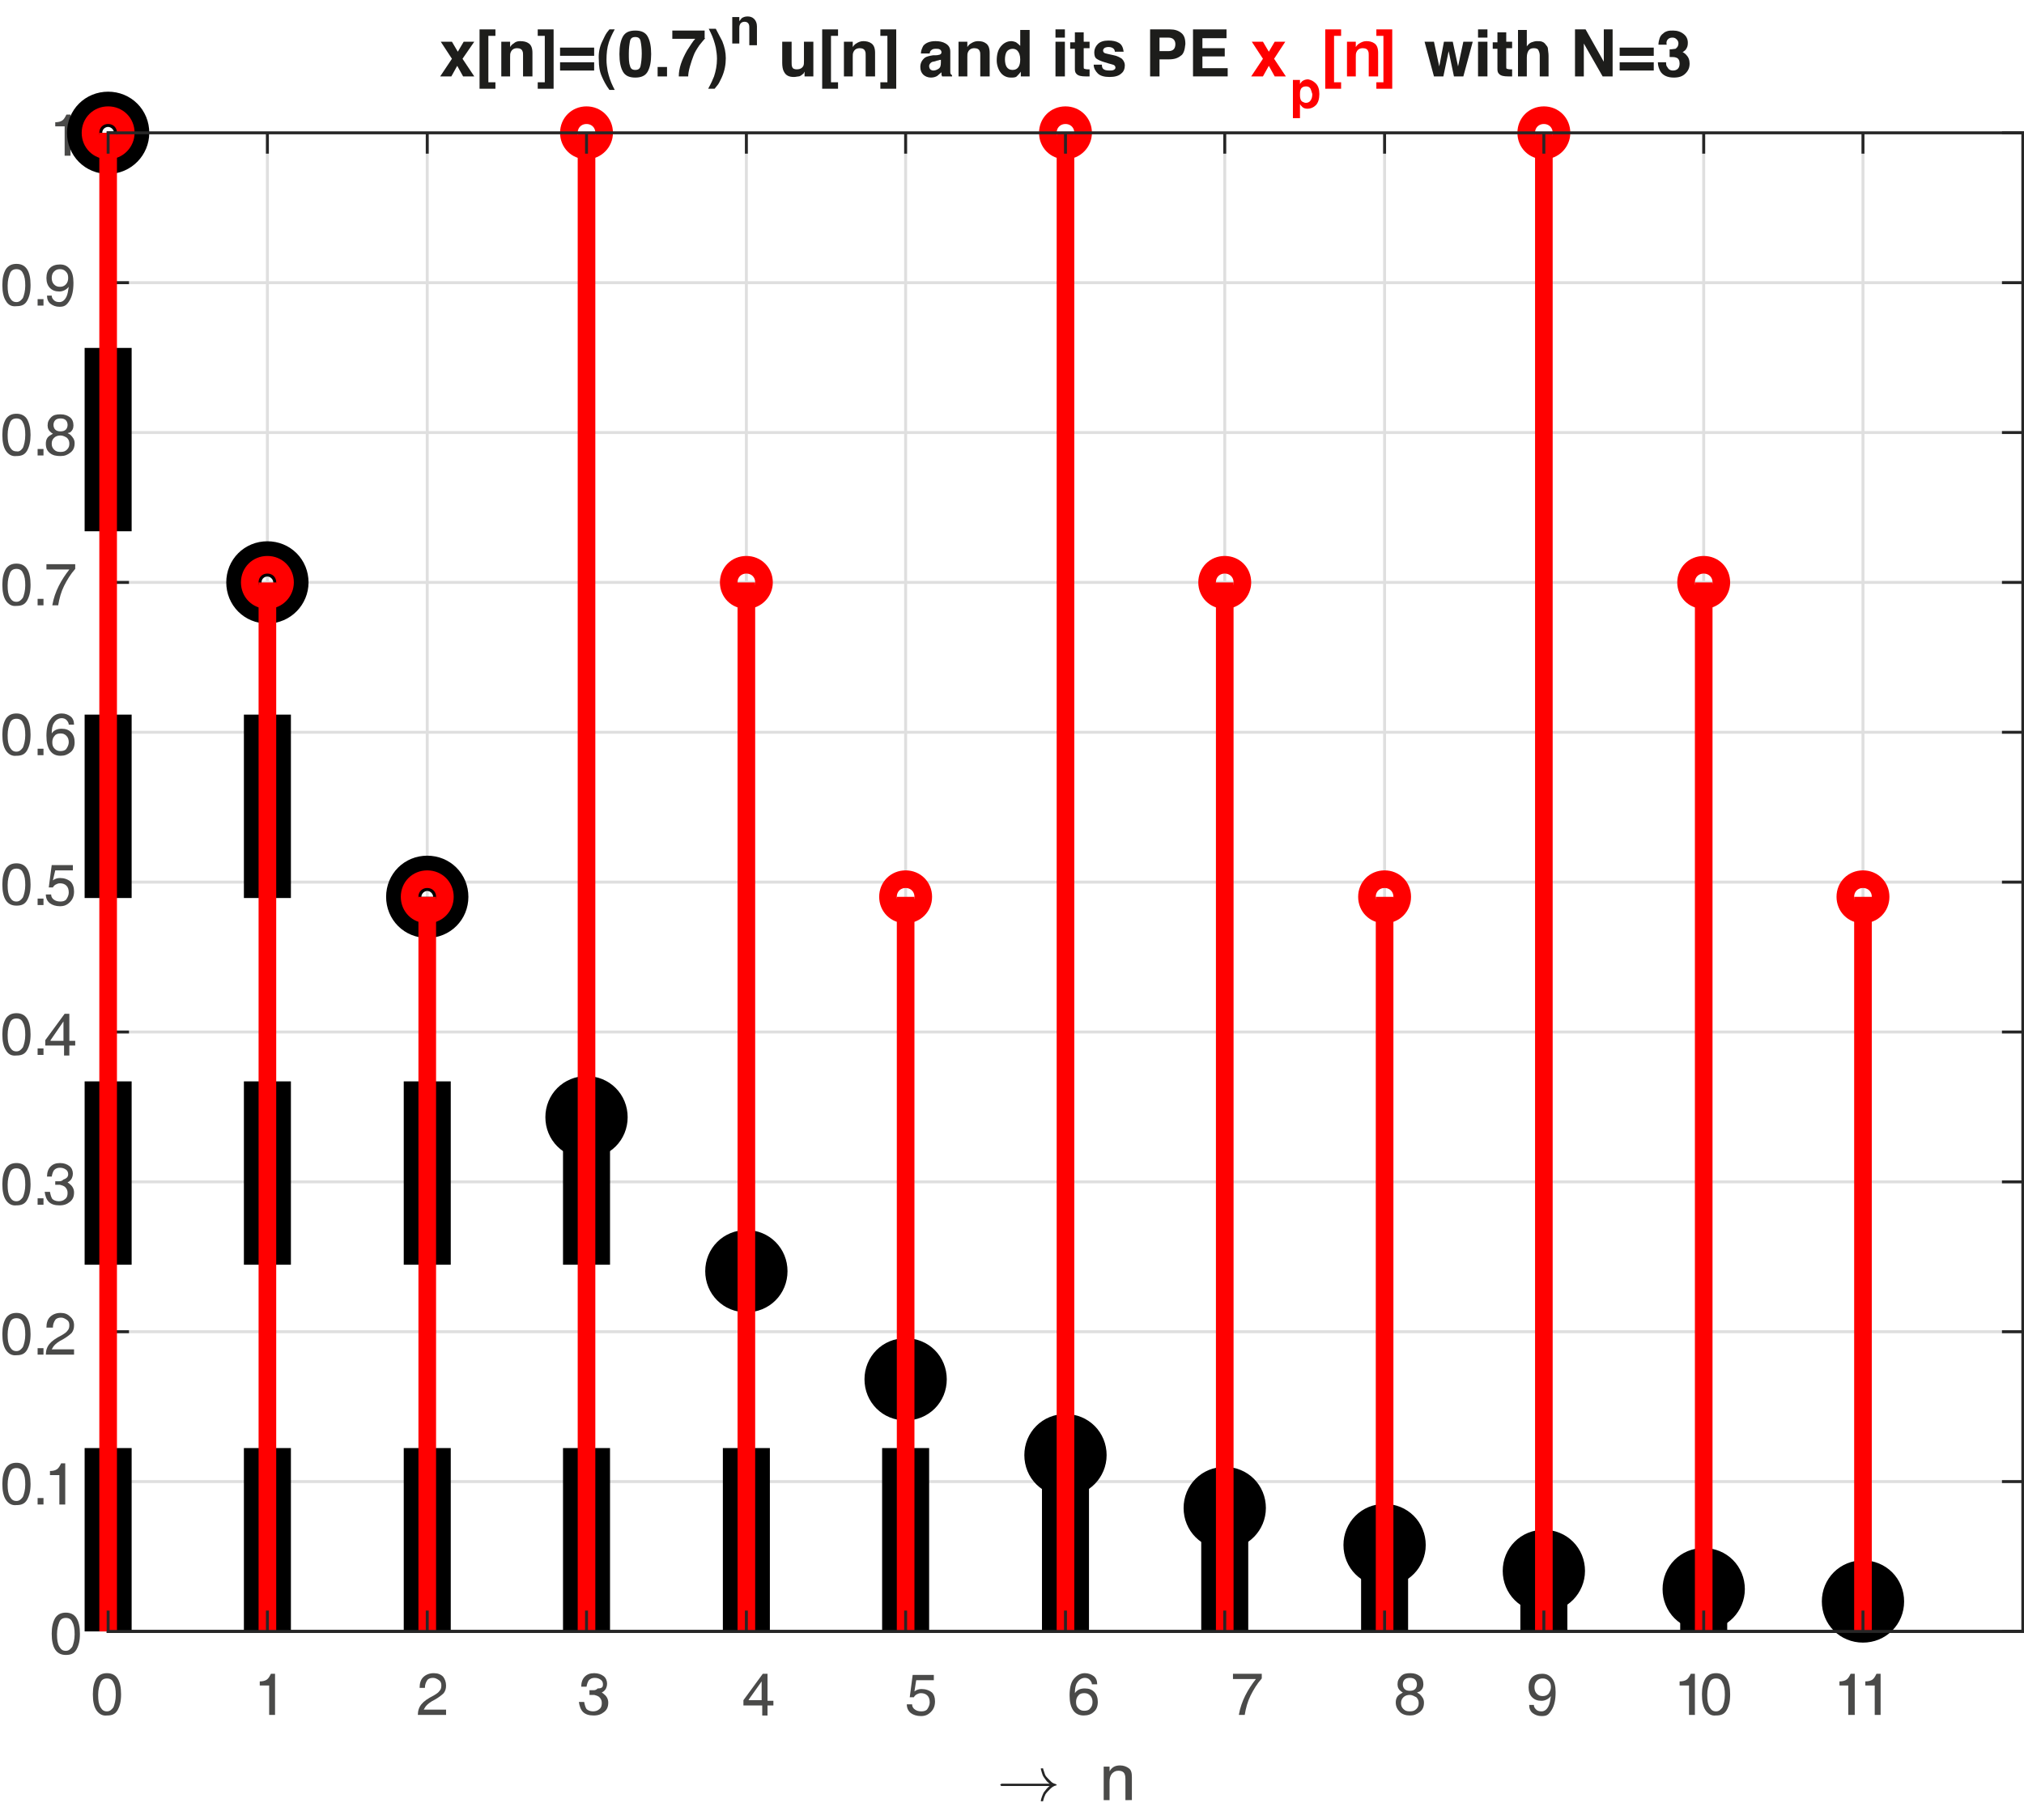 <?xml version="1.0" encoding="utf-8"?>
<!-- Generator: Adobe Illustrator 22.1.0, SVG Export Plug-In . SVG Version: 6.00 Build 0)  -->
<svg version="1.1" id="Layer_1" xmlns="http://www.w3.org/2000/svg" xmlns:xlink="http://www.w3.org/1999/xlink" x="0px" y="0px"
	 viewBox="0 0 344.4 309.7" style="enable-background:new 0 0 344.4 309.7;" xml:space="preserve">
<style type="text/css">
	.st0{fill:none;stroke:#DFDFDF;stroke-width:0.5;stroke-linejoin:round;stroke-miterlimit:10;}
	.st1{fill:none;stroke:#262626;stroke-width:0.5;stroke-linecap:square;stroke-linejoin:round;stroke-miterlimit:10;}
	.st2{fill:#4A4A49;}
	.st3{fill:#1D1D1B;}
	.st4{fill:#FF0000;}
	.st5{fill:none;stroke:#262626;stroke-width:0.5;stroke-linejoin:round;stroke-miterlimit:10;}
	.st6{fill:none;stroke:#000000;stroke-width:8;stroke-miterlimit:10;}
	.st7{fill:none;stroke:#000000;stroke-width:8;stroke-linejoin:bevel;stroke-miterlimit:10;stroke-dasharray:31.2,31.2;}
	.st8{fill:none;stroke:#FF0000;stroke-width:3;stroke-miterlimit:10;}
	.st9{fill:none;stroke:#FF0000;stroke-width:3;stroke-linejoin:round;stroke-miterlimit:10;}
	.st10{fill:#262626;}
</style>
<g>
	<path class="st0" d="M18.4,277.6v-255 M45.5,277.6v-255 M72.7,277.6v-255 M99.8,277.6v-255 M127,277.6v-255 M154.1,277.6v-255
		 M181.3,277.6v-255 M208.4,277.6v-255 M235.6,277.6v-255 M262.7,277.6v-255 M289.9,277.6v-255 M317,277.6v-255 M344.2,277.6H18.4
		 M344.2,252.1H18.4 M344.2,226.6H18.4 M344.2,201.1H18.4 M344.2,175.6H18.4 M344.2,150.1H18.4 M344.2,124.6H18.4 M344.2,99.1H18.4
		 M344.2,73.6H18.4 M344.2,48.1H18.4 M344.2,22.6H18.4"/>
	<path class="st1" d="M18.4,277.6v-255 M344.2,277.6v-255 M18.4,277.6h3.3 M18.4,252.1h3.3 M18.4,226.6h3.3 M18.4,201.1h3.3
		 M18.4,175.6h3.3 M18.4,150.1h3.3 M18.4,124.6h3.3 M18.4,99.1h3.3 M18.4,73.6h3.3 M18.4,48.1h3.3 M18.4,22.6h3.3 M344.2,277.6h-3.3
		 M344.2,252.1h-3.3 M344.2,226.6h-3.3 M344.2,201.1h-3.3 M344.2,175.6h-3.3 M344.2,150.1h-3.3 M344.2,124.6h-3.3 M344.2,99.1h-3.3
		 M344.2,73.6h-3.3 M344.2,48.1h-3.3 M344.2,22.6h-3.3"/>
	<g>
		<path class="st2" d="M9.4,280.7c-0.4-0.6-0.6-1.5-0.6-2.7s0.2-2,0.6-2.7c0.4-0.6,1-0.9,1.8-0.9c0.8,0,1.4,0.3,1.8,0.9
			c0.4,0.6,0.6,1.5,0.6,2.7s-0.2,2-0.6,2.7s-1,0.9-1.8,0.9C10.4,281.6,9.8,281.3,9.4,280.7z M12.3,280.2c0.2-0.5,0.4-1.2,0.4-2.1
			c0-0.9-0.1-1.6-0.4-2.1c-0.2-0.5-0.6-0.7-1.1-0.7c-0.5,0-0.9,0.2-1.1,0.7c-0.2,0.5-0.4,1.2-0.4,2.1c0,0.9,0.1,1.6,0.4,2.1
			s0.6,0.7,1.1,0.7C11.7,280.9,12,280.6,12.3,280.2z"/>
	</g>
	<g>
		<path class="st2" d="M1,255.2c-0.4-0.6-0.6-1.5-0.6-2.7s0.2-2,0.6-2.7c0.4-0.6,1-0.9,1.8-0.9c0.8,0,1.4,0.3,1.8,0.9
			c0.4,0.6,0.6,1.5,0.6,2.7s-0.2,2-0.6,2.7s-1,0.9-1.8,0.9C2,256.2,1.4,255.8,1,255.2z M3.9,254.7c0.2-0.5,0.4-1.2,0.4-2.1
			c0-0.9-0.1-1.6-0.4-2.1c-0.2-0.5-0.6-0.7-1.1-0.7c-0.5,0-0.9,0.2-1.1,0.7c-0.2,0.5-0.4,1.2-0.4,2.1c0,0.9,0.1,1.6,0.4,2.1
			s0.6,0.7,1.1,0.7C3.3,255.4,3.6,255.1,3.9,254.7z"/>
		<path class="st2" d="M6.4,254.9h1v1.1h-1V254.9z"/>
	</g>
	<g>
		<path class="st2" d="M10.2,251H8.5v-0.7c0.5,0,0.9-0.1,1.2-0.3c0.3-0.2,0.5-0.6,0.7-1h0.7v7h-0.5h-0.5V251z"/>
	</g>
	<g>
		<path class="st2" d="M1,229.7c-0.4-0.6-0.6-1.5-0.6-2.7s0.2-2,0.6-2.7c0.4-0.6,1-0.9,1.8-0.9c0.8,0,1.4,0.3,1.8,0.9
			c0.4,0.6,0.6,1.5,0.6,2.7s-0.2,2-0.6,2.7s-1,0.9-1.8,0.9C2,230.7,1.4,230.3,1,229.7z M3.9,229.2c0.2-0.5,0.4-1.2,0.4-2.1
			c0-0.9-0.1-1.6-0.4-2.1c-0.2-0.5-0.6-0.7-1.1-0.7c-0.5,0-0.9,0.2-1.1,0.7c-0.2,0.5-0.4,1.2-0.4,2.1c0,0.9,0.1,1.6,0.4,2.1
			s0.6,0.7,1.1,0.7C3.3,229.9,3.6,229.6,3.9,229.2z"/>
		<path class="st2" d="M6.4,229.4h1v1.1h-1V229.4z"/>
	</g>
	<g>
		<path class="st2" d="M12.6,225.5c0,0.5-0.1,0.9-0.4,1.3c-0.3,0.3-0.8,0.7-1.5,1.1c-0.8,0.4-1.3,0.8-1.6,1.2
			c-0.1,0.2-0.2,0.3-0.3,0.5h3.8v0.9H7.8v0c0-0.7,0.2-1.3,0.6-1.8c0.4-0.5,1.1-1,2.1-1.5c0.5-0.3,0.8-0.5,1-0.8
			c0.2-0.2,0.3-0.5,0.3-0.9c0-0.4-0.1-0.7-0.4-0.9c-0.3-0.2-0.6-0.4-1-0.4c-0.4,0-0.8,0.1-1,0.4s-0.4,0.7-0.4,1.3H7.9
			c0-0.8,0.2-1.4,0.6-1.8c0.4-0.4,1-0.7,1.8-0.7c0.7,0,1.2,0.2,1.6,0.6C12.4,224.4,12.6,224.9,12.6,225.5z"/>
	</g>
	<g>
		<path class="st2" d="M1,204.2c-0.4-0.6-0.6-1.5-0.6-2.7s0.2-2,0.6-2.7c0.4-0.6,1-0.9,1.8-0.9c0.8,0,1.4,0.3,1.8,0.9
			c0.4,0.6,0.6,1.5,0.6,2.7s-0.2,2-0.6,2.7s-1,0.9-1.8,0.9C2,205.2,1.4,204.8,1,204.2z M3.9,203.7c0.2-0.5,0.4-1.2,0.4-2.1
			c0-0.9-0.1-1.6-0.4-2.1c-0.2-0.5-0.6-0.7-1.1-0.7c-0.5,0-0.9,0.2-1.1,0.7c-0.2,0.5-0.4,1.2-0.4,2.1c0,0.9,0.1,1.6,0.4,2.1
			s0.6,0.7,1.1,0.7C3.3,204.4,3.6,204.1,3.9,203.7z"/>
		<path class="st2" d="M6.4,203.9h1v1.1h-1V203.9z"/>
	</g>
	<g>
		<path class="st2" d="M11.6,199.8c0-0.3-0.1-0.6-0.4-0.8c-0.3-0.2-0.6-0.3-1-0.3c-0.4,0-0.7,0.1-1,0.4c-0.2,0.3-0.3,0.6-0.4,1.1H8
			c0-0.7,0.2-1.3,0.6-1.7c0.4-0.4,0.9-0.6,1.6-0.6c0.7,0,1.2,0.2,1.6,0.5c0.4,0.3,0.6,0.8,0.6,1.3c0,0.5-0.2,1-0.6,1.3
			c-0.1,0.1-0.2,0.1-0.3,0.2c0.2,0.1,0.3,0.2,0.4,0.3c0.4,0.3,0.7,0.8,0.7,1.4c0,0.7-0.2,1.2-0.7,1.6c-0.5,0.4-1,0.6-1.8,0.6
			c-0.8,0-1.4-0.2-1.8-0.6c-0.4-0.4-0.6-1-0.7-1.7h0.9c0.1,0.5,0.2,0.9,0.4,1.2c0.2,0.2,0.6,0.4,1.1,0.4c0.4,0,0.8-0.1,1.1-0.4
			c0.3-0.2,0.4-0.6,0.4-1c0-0.4-0.1-0.7-0.4-1c-0.2-0.2-0.5-0.3-0.9-0.4c-0.2,0-0.3,0-0.5,0s-0.2,0-0.3,0V201c0.1,0,0.2,0,0.3,0
			s0.3,0,0.4,0c0.3,0,0.5-0.1,0.7-0.3C11.4,200.5,11.6,200.2,11.6,199.8z"/>
	</g>
	<g>
		<path class="st2" d="M1,178.7c-0.4-0.6-0.6-1.5-0.6-2.7s0.2-2,0.6-2.7c0.4-0.6,1-0.9,1.8-0.9c0.8,0,1.4,0.3,1.8,0.9
			c0.4,0.6,0.6,1.5,0.6,2.7s-0.2,2-0.6,2.7s-1,0.9-1.8,0.9C2,179.7,1.4,179.4,1,178.7z M3.9,178.2c0.2-0.5,0.4-1.2,0.4-2.1
			c0-0.9-0.1-1.6-0.4-2.1c-0.2-0.5-0.6-0.7-1.1-0.7c-0.5,0-0.9,0.2-1.1,0.7c-0.2,0.5-0.4,1.2-0.4,2.1c0,0.9,0.1,1.6,0.4,2.1
			s0.6,0.7,1.1,0.7C3.3,178.9,3.6,178.6,3.9,178.2z"/>
		<path class="st2" d="M6.4,178.4h1v1.1h-1V178.4z"/>
	</g>
	<g>
		<path class="st2" d="M7.7,177.8v-0.4V177l3.3-4.5h0.4h0.4v4.6h1v0.8h-1v1.7h-0.9v-1.7H7.7z M10.8,177v-3.2L8.6,177l0,0.1H10.8z"/>
	</g>
	<g>
		<path class="st2" d="M1,153.2c-0.4-0.6-0.6-1.5-0.6-2.7s0.2-2,0.6-2.7c0.4-0.6,1-0.9,1.8-0.9c0.8,0,1.4,0.3,1.8,0.9
			c0.4,0.6,0.6,1.5,0.6,2.7s-0.2,2-0.6,2.7s-1,0.9-1.8,0.9C2,154.1,1.4,153.8,1,153.2z M3.9,152.7c0.2-0.5,0.4-1.2,0.4-2.1
			c0-0.9-0.1-1.6-0.4-2.1c-0.2-0.5-0.6-0.7-1.1-0.7c-0.5,0-0.9,0.2-1.1,0.7c-0.2,0.5-0.4,1.2-0.4,2.1c0,0.9,0.1,1.6,0.4,2.1
			s0.6,0.7,1.1,0.7C3.3,153.4,3.6,153.1,3.9,152.7z"/>
		<path class="st2" d="M6.4,152.9h1v1.1h-1V152.9z"/>
	</g>
	<g>
		<path class="st2" d="M12.6,151.7c0,0.7-0.2,1.3-0.7,1.8s-1,0.7-1.7,0.7c-0.7,0-1.3-0.2-1.7-0.5s-0.7-0.8-0.7-1.5h0.9
			c0,0.4,0.2,0.7,0.5,0.9c0.3,0.2,0.6,0.3,1.1,0.3c0.4,0,0.8-0.1,1-0.4s0.4-0.7,0.4-1.1c0-0.5-0.1-0.9-0.4-1.2s-0.7-0.4-1.1-0.4
			c-0.3,0-0.5,0.1-0.7,0.2s-0.4,0.3-0.5,0.5l-0.7,0l0.5-3.8h3.6v0.9h-3L9,149.8l0,0c0.4-0.3,0.8-0.4,1.2-0.4c0.7,0,1.3,0.2,1.8,0.6
			C12.4,150.4,12.6,151,12.6,151.7z"/>
	</g>
	<g>
		<path class="st2" d="M1,127.7c-0.4-0.6-0.6-1.5-0.6-2.7s0.2-2,0.6-2.7c0.4-0.6,1-0.9,1.8-0.9c0.8,0,1.4,0.3,1.8,0.9
			c0.4,0.6,0.6,1.5,0.6,2.7s-0.2,2-0.6,2.7s-1,0.9-1.8,0.9C2,128.7,1.4,128.3,1,127.7z M3.9,127.2c0.2-0.5,0.4-1.2,0.4-2.1
			c0-0.9-0.1-1.6-0.4-2.1c-0.2-0.5-0.6-0.7-1.1-0.7c-0.5,0-0.9,0.2-1.1,0.7c-0.2,0.5-0.4,1.2-0.4,2.1c0,0.9,0.1,1.6,0.4,2.1
			s0.6,0.7,1.1,0.7C3.3,127.9,3.6,127.6,3.9,127.2z"/>
		<path class="st2" d="M6.4,127.4h1v1.1h-1V127.4z"/>
	</g>
	<g>
		<path class="st2" d="M10.5,121.4c0.6,0,1.1,0.2,1.5,0.5c0.4,0.3,0.6,0.8,0.6,1.4h-0.9c0-0.3-0.2-0.6-0.4-0.8
			c-0.2-0.2-0.5-0.3-0.8-0.3c-0.5,0-1,0.3-1.3,0.8c-0.3,0.4-0.4,1.1-0.4,1.8c0.4-0.6,1-0.8,1.7-0.8c0.7,0,1.2,0.2,1.6,0.6
			s0.6,1,0.6,1.7s-0.2,1.3-0.7,1.7s-1,0.6-1.7,0.6c-0.8,0-1.4-0.3-1.8-0.9s-0.6-1.4-0.6-2.5c0-1.2,0.2-2.2,0.7-2.8
			C9,121.8,9.6,121.4,10.5,121.4z M8.9,126.3c0,0.5,0.1,0.8,0.4,1.1s0.6,0.4,1,0.4s0.8-0.1,1-0.4s0.4-0.7,0.4-1.1s-0.1-0.8-0.4-1.1
			s-0.6-0.4-1-0.4s-0.8,0.1-1,0.4C9,125.5,8.9,125.9,8.9,126.3z"/>
	</g>
	<g>
		<path class="st2" d="M1,102.2c-0.4-0.6-0.6-1.5-0.6-2.7s0.2-2,0.6-2.7c0.4-0.6,1-0.9,1.8-0.9c0.8,0,1.4,0.3,1.8,0.9
			c0.4,0.6,0.6,1.5,0.6,2.7s-0.2,2-0.6,2.7s-1,0.9-1.8,0.9C2,103.2,1.4,102.8,1,102.2z M3.9,101.7c0.2-0.5,0.4-1.2,0.4-2.1
			c0-0.9-0.1-1.6-0.4-2.1c-0.2-0.5-0.6-0.7-1.1-0.7c-0.5,0-0.9,0.2-1.1,0.7c-0.2,0.5-0.4,1.2-0.4,2.1c0,0.9,0.1,1.6,0.4,2.1
			s0.6,0.7,1.1,0.7C3.3,102.4,3.6,102.1,3.9,101.7z"/>
		<path class="st2" d="M6.4,101.9h1v1.1h-1V101.9z"/>
	</g>
	<g>
		<path class="st2" d="M8.9,103c0.2-1.2,0.6-2.3,1.1-3.3c0.5-1,1.1-1.9,1.8-2.8H7.9v-0.9h4.9v0.4v0.4c-0.8,0.9-1.4,1.9-1.9,2.9
			c-0.5,1-0.8,2.1-1,3.3H8.9z"/>
	</g>
	<g>
		<path class="st2" d="M1,76.7c-0.4-0.6-0.6-1.5-0.6-2.7s0.2-2,0.6-2.7c0.4-0.6,1-0.9,1.8-0.9c0.8,0,1.4,0.3,1.8,0.9
			C5,72,5.2,72.9,5.2,74s-0.2,2-0.6,2.7s-1,0.9-1.8,0.9C2,77.7,1.4,77.3,1,76.7z M3.9,76.2C4.1,75.7,4.3,75,4.3,74
			c0-0.9-0.1-1.6-0.4-2.1c-0.2-0.5-0.6-0.7-1.1-0.7c-0.5,0-0.9,0.2-1.1,0.7c-0.2,0.5-0.4,1.2-0.4,2.1c0,0.9,0.1,1.6,0.4,2.1
			s0.6,0.7,1.1,0.7C3.3,76.9,3.6,76.6,3.9,76.2z"/>
		<path class="st2" d="M6.4,76.4h1v1.1h-1V76.4z"/>
	</g>
	<g>
		<path class="st2" d="M11.5,73.7c0.2,0.1,0.4,0.2,0.5,0.3c0.4,0.4,0.7,0.8,0.7,1.4c0,0.7-0.2,1.2-0.7,1.6s-1,0.6-1.7,0.6
			S9,77.5,8.5,77.1s-0.7-0.9-0.7-1.6c0-0.6,0.2-1.1,0.7-1.4c0.2-0.1,0.3-0.2,0.5-0.3c-0.1-0.1-0.2-0.1-0.3-0.2
			c-0.4-0.3-0.6-0.7-0.6-1.2c0-0.6,0.2-1,0.6-1.4s0.9-0.5,1.6-0.5s1.2,0.2,1.6,0.5s0.6,0.8,0.6,1.4c0,0.5-0.2,0.9-0.6,1.2
			C11.7,73.6,11.6,73.7,11.5,73.7z M10.3,74.1c-0.4,0-0.8,0.1-1.1,0.4s-0.4,0.6-0.4,1c0,0.4,0.1,0.7,0.4,1s0.6,0.4,1.1,0.4
			s0.8-0.1,1.1-0.4s0.4-0.6,0.4-1c0-0.4-0.1-0.7-0.4-1C11.1,74.3,10.7,74.1,10.3,74.1z M10.3,73.4c0.4,0,0.7-0.1,0.9-0.3
			s0.3-0.5,0.3-0.8s-0.1-0.6-0.3-0.8c-0.2-0.2-0.5-0.3-0.9-0.3s-0.7,0.1-0.9,0.3c-0.2,0.2-0.3,0.5-0.3,0.8s0.1,0.6,0.3,0.8
			C9.6,73.3,9.9,73.4,10.3,73.4z"/>
	</g>
	<g>
		<path class="st2" d="M1,51.2c-0.4-0.6-0.6-1.5-0.6-2.7s0.2-2,0.6-2.7c0.4-0.6,1-0.9,1.8-0.9c0.8,0,1.4,0.3,1.8,0.9
			c0.4,0.6,0.6,1.5,0.6,2.7s-0.2,2-0.6,2.7s-1,0.9-1.8,0.9C2,52.2,1.4,51.9,1,51.2z M3.9,50.7c0.2-0.5,0.4-1.2,0.4-2.1
			c0-0.9-0.1-1.6-0.4-2.1c-0.2-0.5-0.6-0.7-1.1-0.7c-0.5,0-0.9,0.2-1.1,0.7c-0.2,0.5-0.4,1.2-0.4,2.1c0,0.9,0.1,1.6,0.4,2.1
			s0.6,0.7,1.1,0.7C3.3,51.4,3.6,51.1,3.9,50.7z"/>
		<path class="st2" d="M6.4,50.9h1V52h-1V50.9z"/>
	</g>
	<g>
		<path class="st2" d="M10.1,52.2c-0.6,0-1.1-0.2-1.5-0.5S8,50.9,8,50.3h0.8c0,0.4,0.2,0.6,0.4,0.8s0.5,0.3,0.9,0.3
			c0.5,0,0.9-0.3,1.2-0.9c0.2-0.4,0.3-1,0.4-1.7c-0.4,0.5-1,0.8-1.6,0.8c-0.7,0-1.2-0.2-1.6-0.6s-0.6-1-0.6-1.7
			c0-0.7,0.2-1.3,0.6-1.7c0.4-0.4,1-0.6,1.7-0.6c0.8,0,1.3,0.3,1.7,0.8c0.4,0.5,0.6,1.3,0.6,2.3c0,1.3-0.2,2.3-0.7,3.1
			S10.9,52.2,10.1,52.2z M11.6,47.3c0-0.5-0.1-0.8-0.4-1.1c-0.3-0.3-0.6-0.4-1-0.4s-0.7,0.1-1,0.4c-0.3,0.3-0.4,0.7-0.4,1.1
			s0.1,0.8,0.4,1.1s0.6,0.4,1,0.4s0.7-0.1,1-0.4C11.5,48.1,11.6,47.7,11.6,47.3z"/>
	</g>
	<g>
		<path class="st2" d="M11,21.5H9.4v-0.7c0.5,0,0.9-0.1,1.2-0.3c0.3-0.2,0.5-0.6,0.7-1H12v7h-0.5H11V21.5z"/>
	</g>
	<g>
		<path class="st3" d="M74.9,13l2-3L75,7.1h1.9l1,1.7l1-1.7h1.8L78.7,10l2,3h-1.9l-1-1.8l-1,1.8H74.9z"/>
		<path class="st3" d="M81.6,5h2.7v1.1h-1.2V14h1.2v1.1h-2.7V5z"/>
		<path class="st3" d="M90,7.4c0.4,0.3,0.6,0.8,0.6,1.6V13H89V9.4c0-0.3,0-0.5-0.1-0.7c-0.1-0.3-0.4-0.5-0.9-0.5
			c-0.5,0-0.9,0.2-1.1,0.7c-0.1,0.2-0.1,0.5-0.1,0.9V13h-1.5V7.1h1.5V8c0.2-0.3,0.4-0.5,0.6-0.6C87.7,7.1,88.1,7,88.5,7
			C89.1,7,89.6,7.1,90,7.4z"/>
		<path class="st3" d="M91.5,14h1.2V6.1h-1.2V5h2.7v10.1h-2.7V14z"/>
		<path class="st3" d="M101.1,8.1v1.4h-5.8V8.1H101.1z M101.1,10.6V12h-5.8v-1.4H101.1z"/>
		<path class="st3" d="M102.5,7c0.3-0.6,0.5-1.1,0.8-1.5l0.4-0.5l0.9,0c-0.5,0.9-0.8,1.6-1,2.2c-0.3,0.9-0.4,1.9-0.4,3
			c0,0.7,0.1,1.3,0.2,1.9c0.2,0.9,0.5,1.8,0.9,2.6l0.3,0.6h-0.9c-0.6-0.8-1-1.6-1.3-2.3c-0.4-0.9-0.5-1.8-0.5-2.7
			C101.8,9.1,102,8,102.5,7z"/>
		<path class="st3" d="M110.2,6.2c0.4,0.7,0.6,1.7,0.6,3c0,1.3-0.2,2.3-0.6,3c-0.4,0.7-1.1,1-2.1,1s-1.7-0.3-2.1-1
			c-0.4-0.7-0.6-1.7-0.6-3c0-1.3,0.2-2.3,0.6-3c0.4-0.7,1.1-1,2.1-1S109.8,5.5,110.2,6.2z M107.2,11.2c0.1,0.5,0.4,0.7,0.9,0.7
			s0.8-0.2,0.9-0.7c0.1-0.5,0.2-1.2,0.2-2.1c0-0.9-0.1-1.6-0.2-2.1c-0.1-0.5-0.4-0.7-0.9-0.7s-0.8,0.2-0.9,0.7S107,8.2,107,9.1
			C107,10,107,10.7,107.2,11.2z"/>
		<path class="st3" d="M111.9,11.4h1.6V13h-1.6V11.4z"/>
		<path class="st3" d="M120,6.5c-0.2,0.2-0.5,0.6-1,1.2c-0.4,0.6-0.8,1.2-1,1.8c-0.2,0.5-0.4,1.1-0.6,1.8s-0.3,1.3-0.3,1.7h-1.6
			c0-1.4,0.5-2.8,1.4-4.4c0.6-0.9,1-1.6,1.4-2h-3.9l0-1.4h5.5V6.5z"/>
		<path class="st3" d="M122.9,7c0.4,1,0.6,1.9,0.6,2.9c0,1.1-0.2,2.2-0.7,3.3c-0.3,0.6-0.5,1.1-0.8,1.4l-0.4,0.5h-1.1
			c0.5-0.9,0.8-1.6,1-2.1c0.3-0.9,0.5-1.9,0.5-3c0-0.7-0.1-1.3-0.2-1.9c-0.2-0.9-0.5-1.8-0.9-2.6l-0.3-0.6h1.2
			C122.2,5.7,122.6,6.4,122.9,7z"/>
	</g>
	<g>
		<path class="st3" d="M128.3,3.2c0.3,0.3,0.5,0.7,0.5,1.3v3.2h-1.3V4.7c0-0.2,0-0.4-0.1-0.6c-0.1-0.2-0.3-0.4-0.7-0.4
			c-0.4,0-0.7,0.2-0.8,0.5c-0.1,0.2-0.1,0.4-0.1,0.7v2.5h-1.2V2.9h1.2v0.7c0.2-0.2,0.3-0.4,0.4-0.5c0.3-0.2,0.6-0.3,1-0.3
			C127.6,2.8,128,2.9,128.3,3.2z"/>
	</g>
	<g>
		<path class="st3" d="M134.7,7.1v3.5c0,0.3,0,0.6,0.1,0.8c0.1,0.3,0.4,0.4,0.8,0.4c0.5,0,0.9-0.2,1.1-0.6c0.1-0.2,0.1-0.5,0.1-0.9
			V7.1h1.6V13h-1.5v-0.8c0,0-0.1,0.1-0.1,0.2c-0.1,0.1-0.1,0.2-0.2,0.2c-0.2,0.2-0.5,0.4-0.7,0.4s-0.5,0.1-0.8,0.1
			c-0.9,0-1.4-0.3-1.7-0.9c-0.2-0.3-0.3-0.9-0.3-1.5V7.1H134.7z"/>
		<path class="st3" d="M139.9,5h2.7v1.1h-1.2V14h1.2v1.1h-2.7V5z"/>
		<path class="st3" d="M148.3,7.4c0.4,0.3,0.6,0.8,0.6,1.6V13h-1.6V9.4c0-0.3,0-0.5-0.1-0.7c-0.1-0.3-0.4-0.5-0.9-0.5
			c-0.5,0-0.9,0.2-1.1,0.7c-0.1,0.2-0.1,0.5-0.1,0.9V13h-1.5V7.1h1.5V8c0.2-0.3,0.4-0.5,0.6-0.6c0.3-0.2,0.7-0.4,1.2-0.4
			C147.4,7,147.9,7.1,148.3,7.4z"/>
		<path class="st3" d="M149.8,14h1.2V6.1h-1.2V5h2.7v10.1h-2.7V14z"/>
		<path class="st3" d="M159.3,9.4c0.3,0,0.5-0.1,0.6-0.1c0.2-0.1,0.3-0.2,0.3-0.4c0-0.2-0.1-0.4-0.3-0.5c-0.2-0.1-0.4-0.1-0.7-0.1
			c-0.4,0-0.6,0.1-0.8,0.3c-0.1,0.1-0.2,0.3-0.2,0.5h-1.5c0-0.5,0.2-0.9,0.4-1.3c0.4-0.5,1.1-0.8,2.1-0.8c0.6,0,1.2,0.1,1.7,0.4
			c0.5,0.3,0.8,0.7,0.8,1.4v2.7c0,0.2,0,0.4,0,0.7c0,0.2,0,0.3,0.1,0.4c0,0.1,0.1,0.1,0.2,0.2V13h-1.7c0-0.1-0.1-0.2-0.1-0.3
			c0-0.1,0-0.2,0-0.4c-0.2,0.2-0.5,0.4-0.7,0.6c-0.3,0.2-0.7,0.3-1.1,0.3c-0.5,0-1-0.2-1.3-0.5c-0.3-0.3-0.5-0.7-0.5-1.3
			c0-0.7,0.3-1.2,0.8-1.6c0.3-0.2,0.8-0.3,1.4-0.4L159.3,9.4z M160.2,10.1c-0.1,0.1-0.2,0.1-0.3,0.1c-0.1,0-0.2,0.1-0.4,0.1
			l-0.3,0.1c-0.3,0.1-0.6,0.1-0.7,0.2c-0.2,0.1-0.4,0.4-0.4,0.6c0,0.3,0.1,0.5,0.2,0.6c0.1,0.1,0.3,0.2,0.5,0.2
			c0.3,0,0.6-0.1,0.9-0.3c0.3-0.2,0.4-0.5,0.4-1.1V10.1z"/>
		<path class="st3" d="M167.8,7.4c0.4,0.3,0.6,0.8,0.6,1.6V13h-1.6V9.4c0-0.3,0-0.5-0.1-0.7c-0.1-0.3-0.4-0.5-0.9-0.5
			c-0.5,0-0.9,0.2-1.1,0.7c-0.1,0.2-0.1,0.5-0.1,0.9V13h-1.5V7.1h1.5V8c0.2-0.3,0.4-0.5,0.6-0.6c0.3-0.2,0.7-0.4,1.2-0.4
			C167,7,167.4,7.1,167.8,7.4z"/>
		<path class="st3" d="M172.9,7.2c0.3,0.2,0.5,0.4,0.7,0.6V5.1h1.6V13h-1.5v-0.8c-0.2,0.3-0.5,0.6-0.7,0.8s-0.6,0.2-1,0.2
			c-0.7,0-1.3-0.3-1.7-0.8s-0.7-1.3-0.7-2.1c0-1,0.2-1.8,0.7-2.4c0.5-0.6,1.1-0.9,1.8-0.9C172.3,7,172.7,7.1,172.9,7.2z M173.3,11.4
			c0.2-0.3,0.3-0.7,0.3-1.3c0-0.7-0.2-1.2-0.5-1.5c-0.2-0.2-0.5-0.3-0.8-0.3c-0.4,0-0.8,0.2-1,0.5s-0.3,0.8-0.3,1.3
			c0,0.5,0.1,1,0.3,1.3c0.2,0.3,0.5,0.5,1,0.5S173.1,11.7,173.3,11.4z"/>
		<path class="st3" d="M181.2,6.4h-1.6V5h1.6V6.4z M179.6,7.1h1.6V13h-1.6V7.1z"/>
		<path class="st3" d="M182.1,8.3V7.2h0.8V5.5h1.5v1.6h1v1.1h-1v3.1c0,0.2,0,0.4,0.1,0.4s0.2,0.1,0.6,0.1c0,0,0.1,0,0.1,0
			c0.1,0,0.1,0,0.2,0V13l-0.7,0c-0.7,0-1.2-0.1-1.5-0.4c-0.2-0.2-0.3-0.4-0.3-0.8V8.3H182.1z"/>
		<path class="st3" d="M187.5,11.1c0,0.3,0.1,0.5,0.2,0.6c0.2,0.2,0.5,0.3,1.1,0.3c0.3,0,0.5,0,0.7-0.1c0.2-0.1,0.3-0.2,0.3-0.4
			c0-0.2-0.1-0.3-0.2-0.4c-0.1-0.1-0.7-0.2-1.6-0.5c-0.7-0.2-1.1-0.4-1.4-0.6c-0.3-0.2-0.4-0.6-0.4-1.1c0-0.5,0.2-1,0.6-1.4
			c0.4-0.4,1-0.6,1.8-0.6c0.7,0,1.3,0.1,1.8,0.4c0.5,0.3,0.7,0.8,0.8,1.5h-1.5c0-0.2-0.1-0.4-0.2-0.5c-0.2-0.2-0.5-0.3-0.9-0.3
			c-0.3,0-0.6,0.1-0.7,0.2c-0.1,0.1-0.2,0.2-0.2,0.4c0,0.2,0.1,0.3,0.2,0.4c0.2,0.1,0.7,0.2,1.6,0.4c0.6,0.1,1.1,0.4,1.4,0.6
			c0.3,0.3,0.5,0.7,0.5,1.1c0,0.6-0.2,1.1-0.6,1.4c-0.4,0.4-1.1,0.6-2,0.6c-0.9,0-1.6-0.2-2-0.6c-0.4-0.4-0.7-0.9-0.7-1.5H187.5z"/>
		<path class="st3" d="M200.9,9.5c-0.5,0.4-1.1,0.6-2,0.6h-1.6V13h-1.6V5h3.4c0.8,0,1.4,0.2,1.9,0.6s0.7,1,0.7,1.9
			C201.6,8.5,201.4,9.2,200.9,9.5z M199.7,6.7c-0.2-0.2-0.5-0.3-0.9-0.3h-1.5v2.3h1.5c0.4,0,0.7-0.1,0.9-0.3
			c0.2-0.2,0.3-0.5,0.3-0.9C200,7.2,199.9,6.9,199.7,6.7z"/>
		<path class="st3" d="M208.7,6.5h-4.1v1.7h3.8v1.4h-3.8v2h4.3V13H203V5h5.7V6.5z"/>
	</g>
	<g>
		<path class="st4" d="M212.9,13l2-3L213,7.1h1.9l1,1.7l1-1.7h1.8l-1.9,2.9l2,3h-1.9l-1-1.8l-1,1.8H212.9z"/>
	</g>
	<g>
		<path class="st4" d="M223.9,14.2c0.4,0.4,0.6,1,0.6,1.8c0,0.8-0.2,1.5-0.6,1.9c-0.4,0.4-0.9,0.6-1.4,0.6c-0.4,0-0.7-0.1-0.9-0.3
			c-0.1-0.1-0.3-0.3-0.4-0.5v2.4h-1.2v-6.5h1.2v0.7c0.1-0.2,0.3-0.4,0.4-0.5c0.3-0.2,0.6-0.3,1-0.3
			C223.1,13.6,223.5,13.8,223.9,14.2z M223,15.1c-0.2-0.3-0.4-0.4-0.8-0.4c-0.4,0-0.8,0.2-0.9,0.6c-0.1,0.2-0.1,0.5-0.1,0.9
			c0,0.5,0.1,0.9,0.4,1.1c0.2,0.1,0.4,0.2,0.6,0.2c0.3,0,0.6-0.1,0.8-0.4s0.3-0.6,0.3-1.1C223.2,15.7,223.1,15.3,223,15.1z"/>
	</g>
	<g>
		<path class="st4" d="M225.5,5h2.7v1.1h-1.2V14h1.2v1.1h-2.7V5z"/>
		<path class="st4" d="M233.9,7.4c0.4,0.3,0.6,0.8,0.6,1.6V13h-1.6V9.4c0-0.3,0-0.5-0.1-0.7c-0.1-0.3-0.4-0.5-0.9-0.5
			c-0.5,0-0.9,0.2-1.1,0.7c-0.1,0.2-0.1,0.5-0.1,0.9V13h-1.5V7.1h1.5V8c0.2-0.3,0.4-0.5,0.6-0.6c0.3-0.2,0.7-0.4,1.2-0.4
			C233,7,233.5,7.1,233.9,7.4z"/>
	</g>
	<g>
		<path class="st4" d="M234.2,14h1.2V6.1h-1.2V5h2.7v10.1h-2.7V14z"/>
	</g>
	<g>
		<path class="st3" d="M245.7,7.1h1.5l0.9,4.2l0.9-4.2h1.6L249,13h-1.6l-0.9-4.3l-0.9,4.3H244l-1.6-5.9h1.6l0.9,4.2L245.7,7.1z"/>
		<path class="st3" d="M253.1,6.4h-1.6V5h1.6V6.4z M251.5,7.1h1.6V13h-1.6V7.1z"/>
		<path class="st3" d="M254,8.3V7.2h0.8V5.5h1.5v1.6h1v1.1h-1v3.1c0,0.2,0,0.4,0.1,0.4s0.2,0.1,0.6,0.1c0,0,0.1,0,0.1,0
			c0.1,0,0.1,0,0.2,0V13l-0.7,0c-0.7,0-1.2-0.1-1.5-0.4c-0.2-0.2-0.3-0.4-0.3-0.8V8.3H254z"/>
		<path class="st3" d="M262.4,7.1c0.3,0.1,0.5,0.3,0.7,0.6c0.2,0.2,0.3,0.4,0.3,0.7c0,0.2,0.1,0.6,0.1,1.1V13H262V9.4
			c0-0.3-0.1-0.6-0.2-0.8c-0.1-0.3-0.4-0.4-0.8-0.4c-0.4,0-0.7,0.1-0.9,0.4c-0.2,0.3-0.3,0.7-0.3,1.2V13h-1.5V5.1h1.5v2.8
			c0.2-0.3,0.5-0.6,0.8-0.7c0.3-0.1,0.6-0.2,0.9-0.2C261.8,7,262.2,7,262.4,7.1z"/>
		<path class="st3" d="M268.1,5h1.7l3.1,5.5V5h1.5V13h-1.7l-3.2-5.6V13h-1.5V5z"/>
		<path class="st3" d="M281.4,8.1v1.4h-5.8V8.1H281.4z M281.4,10.6V12h-5.8v-1.4H281.4z"/>
		<path class="st3" d="M283.5,10.6c0,0.3,0,0.6,0.2,0.8c0.2,0.4,0.5,0.6,1,0.6c0.3,0,0.6-0.1,0.8-0.3c0.2-0.2,0.3-0.5,0.3-0.9
			c0-0.5-0.2-0.9-0.6-1c-0.2-0.1-0.6-0.1-1.1-0.1V8.4c0.5,0,0.8-0.1,1-0.1c0.3-0.2,0.5-0.5,0.5-0.9c0-0.3-0.1-0.5-0.3-0.7
			c-0.2-0.2-0.4-0.3-0.7-0.3c-0.4,0-0.6,0.1-0.8,0.3c-0.2,0.2-0.3,0.5-0.2,0.9h-1.4c0-0.4,0.1-0.8,0.2-1.1c0.1-0.3,0.3-0.6,0.6-0.8
			c0.2-0.2,0.4-0.3,0.7-0.4s0.6-0.1,1-0.1c0.7,0,1.3,0.2,1.8,0.6s0.7,0.9,0.7,1.5c0,0.5-0.1,0.8-0.4,1.2c-0.2,0.2-0.4,0.3-0.5,0.4
			c0.1,0,0.3,0.1,0.6,0.4c0.4,0.4,0.6,0.9,0.6,1.5c0,0.7-0.2,1.2-0.7,1.7s-1.1,0.7-2,0.7c-1.1,0-1.9-0.4-2.3-1.1
			c-0.2-0.4-0.4-0.9-0.4-1.5H283.5z"/>
	</g>
	<line class="st5" x1="18.4" y1="277.6" x2="344.2" y2="277.6"/>
	<path class="st6" d="M21.4,22.6c0-1.7-1.3-3-3-3s-3,1.3-3,3c0,1.7,1.3,3,3,3S21.4,24.2,21.4,22.6 M48.5,99.1c0-1.7-1.3-3-3-3
		c-1.7,0-3,1.3-3,3c0,1.7,1.3,3,3,3C47.2,102.1,48.5,100.7,48.5,99.1 M75.7,152.6c0-1.7-1.3-3-3-3s-3,1.3-3,3c0,1.7,1.3,3,3,3
		S75.7,154.3,75.7,152.6 M102.8,190.1c0-1.7-1.3-3-3-3c-1.7,0-3,1.3-3,3s1.3,3,3,3C101.5,193.1,102.8,191.8,102.8,190.1 M130,216.3
		c0-1.7-1.3-3-3-3s-3,1.3-3,3s1.3,3,3,3S130,218,130,216.3 M157.1,234.7c0-1.7-1.3-3-3-3c-1.7,0-3,1.3-3,3s1.3,3,3,3
		C155.8,237.7,157.1,236.4,157.1,234.7 M184.3,247.6c0-1.7-1.3-3-3-3s-3,1.3-3,3s1.3,3,3,3S184.3,249.2,184.3,247.6 M211.4,256.6
		c0-1.7-1.3-3-3-3s-3,1.3-3,3c0,1.7,1.3,3,3,3S211.4,258.2,211.4,256.6 M238.6,262.9c0-1.7-1.3-3-3-3c-1.7,0-3,1.3-3,3s1.3,3,3,3
		C237.3,265.9,238.6,264.5,238.6,262.9 M265.7,267.3c0-1.7-1.3-3-3-3c-1.7,0-3,1.3-3,3c0,1.7,1.3,3,3,3
		C264.4,270.3,265.7,268.9,265.7,267.3 M292.9,270.4c0-1.7-1.3-3-3-3c-1.7,0-3,1.3-3,3s1.3,3,3,3C291.6,273.4,292.9,272,292.9,270.4
		 M320,272.5c0-1.7-1.3-3-3-3c-1.7,0-3,1.3-3,3c0,1.7,1.3,3,3,3C318.7,275.5,320,274.2,320,272.5"/>
	<path class="st7" d="M18.4,277.6v-255 M45.5,277.6V99.1 M72.7,277.6V152.6 M99.8,277.6v-87.5 M127,277.6v-61.2 M154.1,277.6v-42.9
		 M181.3,277.6v-30 M208.4,277.6v-21 M235.6,277.6v-14.7 M262.7,277.6v-10.3 M289.9,277.6v-7.2 M317,277.6v-5"/>
	<path class="st8" d="M21.4,22.6c0-1.7-1.3-3-3-3s-3,1.3-3,3c0,1.7,1.3,3,3,3S21.4,24.2,21.4,22.6 M48.5,99.1c0-1.7-1.3-3-3-3
		c-1.7,0-3,1.3-3,3c0,1.7,1.3,3,3,3C47.2,102.1,48.5,100.7,48.5,99.1 M75.7,152.6c0-1.7-1.3-3-3-3s-3,1.3-3,3c0,1.7,1.3,3,3,3
		S75.7,154.3,75.7,152.6 M102.8,22.6c0-1.7-1.3-3-3-3c-1.7,0-3,1.3-3,3c0,1.7,1.3,3,3,3C101.5,25.6,102.8,24.2,102.8,22.6 M130,99.1
		c0-1.7-1.3-3-3-3s-3,1.3-3,3c0,1.7,1.3,3,3,3S130,100.7,130,99.1 M157.1,152.6c0-1.7-1.3-3-3-3c-1.7,0-3,1.3-3,3c0,1.7,1.3,3,3,3
		C155.8,155.6,157.1,154.3,157.1,152.6 M184.3,22.6c0-1.7-1.3-3-3-3s-3,1.3-3,3c0,1.7,1.3,3,3,3S184.3,24.2,184.3,22.6 M211.4,99.1
		c0-1.7-1.3-3-3-3s-3,1.3-3,3c0,1.7,1.3,3,3,3S211.4,100.7,211.4,99.1 M238.6,152.6c0-1.7-1.3-3-3-3c-1.7,0-3,1.3-3,3
		c0,1.7,1.3,3,3,3C237.3,155.6,238.6,154.3,238.6,152.6 M265.7,22.6c0-1.7-1.3-3-3-3c-1.7,0-3,1.3-3,3c0,1.7,1.3,3,3,3
		C264.4,25.6,265.7,24.2,265.7,22.6 M292.9,99.1c0-1.7-1.3-3-3-3c-1.7,0-3,1.3-3,3c0,1.7,1.3,3,3,3
		C291.6,102.1,292.9,100.7,292.9,99.1 M320,152.6c0-1.7-1.3-3-3-3c-1.7,0-3,1.3-3,3c0,1.7,1.3,3,3,3
		C318.7,155.6,320,154.3,320,152.6"/>
	<path class="st9" d="M18.4,277.6v-255 M45.5,277.6V99.1 M72.7,277.6V152.6 M99.8,277.6v-255 M127,277.6V99.1 M154.1,277.6V152.6
		 M181.3,277.6v-255 M208.4,277.6V99.1 M235.6,277.6V152.6 M262.7,277.6v-255 M289.9,277.6V99.1 M317,277.6V152.6"/>
	<path class="st1" d="M18.4,277.6h325.8 M18.4,22.6h325.8 M18.4,277.6v-3.3 M45.5,277.6v-3.3 M72.7,277.6v-3.3 M99.8,277.6v-3.3
		 M127,277.6v-3.3 M154.1,277.6v-3.3 M181.3,277.6v-3.3 M208.4,277.6v-3.3 M235.6,277.6v-3.3 M262.7,277.6v-3.3 M289.9,277.6v-3.3
		 M317,277.6v-3.3 M18.4,22.6v3.3 M45.5,22.6v3.3 M72.7,22.6v3.3 M99.8,22.6v3.3 M127,22.6v3.3 M154.1,22.6v3.3 M181.3,22.6v3.3
		 M208.4,22.6v3.3 M235.6,22.6v3.3 M262.7,22.6v3.3 M289.9,22.6v3.3 M317,22.6v3.3"/>
	<g>
		<path class="st2" d="M16.4,291c-0.4-0.6-0.6-1.5-0.6-2.7s0.2-2,0.6-2.7c0.4-0.6,1-0.9,1.8-0.9c0.8,0,1.4,0.3,1.8,0.9
			c0.4,0.6,0.6,1.5,0.6,2.7s-0.2,2-0.6,2.7s-1,0.9-1.8,0.9C17.4,292,16.8,291.6,16.4,291z M19.3,290.5c0.2-0.5,0.4-1.2,0.4-2.1
			c0-0.9-0.1-1.6-0.4-2.1c-0.2-0.5-0.6-0.7-1.1-0.7c-0.5,0-0.9,0.2-1.1,0.7c-0.2,0.5-0.4,1.2-0.4,2.1c0,0.9,0.1,1.6,0.4,2.1
			s0.6,0.7,1.1,0.7C18.7,291.2,19,290.9,19.3,290.5z"/>
		<path class="st2" d="M45.8,286.8h-1.6v-0.7c0.5,0,0.9-0.1,1.2-0.3c0.3-0.2,0.5-0.6,0.7-1h0.7v7h-0.5h-0.5V286.8z"/>
		<path class="st2" d="M75.9,286.8c0,0.5-0.1,0.9-0.4,1.3c-0.3,0.3-0.8,0.7-1.5,1.1c-0.8,0.4-1.3,0.8-1.6,1.2
			c-0.1,0.2-0.2,0.3-0.3,0.5h3.8v0.9h-4.8v0c0-0.7,0.2-1.3,0.6-1.8c0.4-0.5,1.1-1,2.1-1.5c0.5-0.3,0.8-0.5,1-0.8
			c0.2-0.2,0.3-0.5,0.3-0.9c0-0.4-0.1-0.7-0.4-0.9c-0.3-0.2-0.6-0.4-1-0.4c-0.4,0-0.8,0.1-1,0.4s-0.4,0.7-0.4,1.3h-0.9
			c0-0.8,0.2-1.4,0.6-1.8c0.4-0.4,1-0.7,1.8-0.7c0.7,0,1.2,0.2,1.6,0.6C75.7,285.7,75.9,286.2,75.9,286.8z"/>
		<path class="st2" d="M102.6,286.6c0-0.3-0.1-0.6-0.4-0.8c-0.3-0.2-0.6-0.3-1-0.3c-0.4,0-0.7,0.1-1,0.4c-0.2,0.3-0.3,0.6-0.4,1.1
			h-0.9c0-0.7,0.2-1.3,0.6-1.7c0.4-0.4,0.9-0.6,1.6-0.6c0.7,0,1.2,0.2,1.6,0.5c0.4,0.3,0.6,0.8,0.6,1.3c0,0.5-0.2,1-0.6,1.3
			c-0.1,0.1-0.2,0.1-0.3,0.2c0.2,0.1,0.3,0.2,0.4,0.3c0.4,0.3,0.7,0.8,0.7,1.4c0,0.7-0.2,1.2-0.7,1.6c-0.5,0.4-1,0.6-1.8,0.6
			c-0.8,0-1.4-0.2-1.8-0.6c-0.4-0.4-0.6-1-0.7-1.7h0.9c0.1,0.5,0.2,0.9,0.4,1.2c0.2,0.2,0.6,0.4,1.1,0.4c0.4,0,0.8-0.1,1.1-0.4
			c0.3-0.2,0.4-0.6,0.4-1c0-0.4-0.1-0.7-0.4-1c-0.2-0.2-0.5-0.3-0.9-0.4c-0.2,0-0.3,0-0.5,0s-0.2,0-0.3,0v-0.8c0.1,0,0.2,0,0.3,0
			s0.3,0,0.4,0c0.3,0,0.5-0.1,0.7-0.3C102.5,287.3,102.6,287,102.6,286.6z"/>
		<path class="st2" d="M126.5,290.1v-0.4v-0.4l3.3-4.5h0.4h0.4v4.6h1v0.8h-1v1.7h-0.9v-1.7H126.5z M129.6,289.3v-3.2l-2.2,3.1l0,0.1
			H129.6z"/>
		<path class="st2" d="M159.1,289.5c0,0.7-0.2,1.3-0.7,1.8c-0.5,0.5-1,0.7-1.7,0.7c-0.7,0-1.3-0.2-1.7-0.5s-0.7-0.8-0.7-1.5h0.9
			c0,0.4,0.2,0.7,0.5,0.9c0.3,0.2,0.6,0.3,1.1,0.3c0.4,0,0.8-0.1,1-0.4s0.4-0.7,0.4-1.1c0-0.5-0.1-0.9-0.4-1.2s-0.7-0.4-1.1-0.4
			c-0.3,0-0.5,0.1-0.7,0.2s-0.4,0.3-0.5,0.5l-0.7,0l0.5-3.8h3.6v0.9h-3l-0.3,1.9l0,0c0.4-0.3,0.8-0.4,1.2-0.4c0.7,0,1.3,0.2,1.8,0.6
			C158.9,288.3,159.1,288.8,159.1,289.5z"/>
		<path class="st2" d="M184.6,284.7c0.6,0,1.1,0.2,1.5,0.5c0.4,0.3,0.6,0.8,0.6,1.4h-0.9c0-0.3-0.2-0.6-0.4-0.8s-0.5-0.3-0.8-0.3
			c-0.5,0-1,0.3-1.3,0.8c-0.3,0.4-0.4,1.1-0.4,1.8c0.4-0.6,1-0.8,1.7-0.8c0.7,0,1.2,0.2,1.6,0.6c0.4,0.4,0.6,1,0.6,1.7
			s-0.2,1.3-0.7,1.7c-0.4,0.4-1,0.6-1.7,0.6c-0.8,0-1.4-0.3-1.8-0.9c-0.4-0.6-0.6-1.4-0.6-2.5c0-1.2,0.2-2.2,0.7-2.8
			C183.2,285.1,183.8,284.7,184.6,284.7z M183.1,289.6c0,0.5,0.1,0.8,0.4,1.1c0.3,0.3,0.6,0.4,1,0.4s0.8-0.1,1-0.4
			c0.3-0.3,0.4-0.7,0.4-1.1s-0.1-0.8-0.4-1.1c-0.3-0.3-0.6-0.4-1-0.4s-0.8,0.1-1,0.4C183.2,288.8,183.1,289.2,183.1,289.6z"/>
		<path class="st2" d="M210.8,291.8c0.2-1.2,0.6-2.3,1.1-3.3c0.5-1,1.1-1.9,1.8-2.8h-3.9v-0.9h4.9v0.4v0.4c-0.8,0.9-1.4,1.9-1.9,2.9
			c-0.5,1-0.8,2.1-1,3.3H210.8z"/>
		<path class="st2" d="M241.1,288c0.2,0.1,0.4,0.2,0.5,0.3c0.4,0.4,0.7,0.8,0.7,1.4c0,0.7-0.2,1.2-0.7,1.6s-1,0.6-1.7,0.6
			s-1.3-0.2-1.7-0.6c-0.4-0.4-0.7-0.9-0.7-1.6c0-0.6,0.2-1.1,0.7-1.4c0.2-0.1,0.3-0.2,0.5-0.3c-0.1-0.1-0.2-0.1-0.3-0.2
			c-0.4-0.3-0.6-0.7-0.6-1.2c0-0.6,0.2-1,0.6-1.4s0.9-0.5,1.6-0.5s1.2,0.2,1.6,0.5s0.6,0.8,0.6,1.4c0,0.5-0.2,0.9-0.6,1.2
			C241.3,287.9,241.2,288,241.1,288z M239.9,288.4c-0.4,0-0.8,0.1-1.1,0.4c-0.3,0.3-0.4,0.6-0.4,1c0,0.4,0.1,0.7,0.4,1
			c0.3,0.3,0.6,0.4,1.1,0.4s0.8-0.1,1.1-0.4s0.4-0.6,0.4-1c0-0.4-0.1-0.7-0.4-1C240.6,288.6,240.3,288.4,239.9,288.4z M239.9,287.7
			c0.4,0,0.7-0.1,0.9-0.3s0.3-0.5,0.3-0.8s-0.1-0.6-0.3-0.8s-0.5-0.3-0.9-0.3s-0.7,0.1-0.9,0.3s-0.3,0.5-0.3,0.8s0.1,0.6,0.3,0.8
			C239.2,287.6,239.5,287.7,239.9,287.7z"/>
	</g>
	<g>
		<path class="st2" d="M262.3,292c-0.6,0-1.1-0.2-1.5-0.5c-0.4-0.3-0.6-0.8-0.6-1.4h0.8c0,0.4,0.2,0.6,0.4,0.8
			c0.2,0.2,0.5,0.3,0.9,0.3c0.5,0,0.9-0.3,1.2-0.9c0.2-0.4,0.3-1,0.4-1.7c-0.4,0.5-1,0.8-1.6,0.8c-0.7,0-1.2-0.2-1.6-0.6
			c-0.4-0.4-0.6-1-0.6-1.7s0.2-1.3,0.6-1.7s1-0.6,1.7-0.6c0.8,0,1.3,0.3,1.7,0.8c0.4,0.5,0.6,1.3,0.6,2.3c0,1.3-0.2,2.3-0.7,3.1
			S263.2,292,262.3,292z M263.9,287.1c0-0.5-0.1-0.8-0.4-1.1s-0.6-0.4-1-0.4s-0.7,0.1-1,0.4s-0.4,0.7-0.4,1.1s0.1,0.8,0.4,1.1
			s0.6,0.4,1,0.4s0.7-0.1,1-0.4C263.7,287.9,263.9,287.5,263.9,287.1z"/>
		<path class="st2" d="M287.4,286.8h-1.6v-0.7c0.5,0,0.9-0.1,1.2-0.3c0.3-0.2,0.5-0.6,0.7-1h0.7v7h-0.5h-0.5V286.8z"/>
	</g>
	<g>
		<path class="st2" d="M290.2,291c-0.4-0.6-0.6-1.5-0.6-2.7s0.2-2,0.6-2.7c0.4-0.6,1-0.9,1.8-0.9c0.8,0,1.4,0.3,1.8,0.9
			c0.4,0.6,0.6,1.5,0.6,2.7s-0.2,2-0.6,2.7s-1,0.9-1.8,0.9C291.2,292,290.6,291.6,290.2,291z M293.1,290.5c0.2-0.5,0.4-1.2,0.4-2.1
			c0-0.9-0.1-1.6-0.4-2.1c-0.2-0.5-0.6-0.7-1.1-0.7c-0.5,0-0.9,0.2-1.1,0.7c-0.2,0.5-0.4,1.2-0.4,2.1c0,0.9,0.1,1.6,0.4,2.1
			s0.6,0.7,1.1,0.7C292.5,291.2,292.8,290.9,293.1,290.5z"/>
		<path class="st2" d="M314.6,286.8h-1.6v-0.7c0.5,0,0.9-0.1,1.2-0.3c0.3-0.2,0.5-0.6,0.7-1h0.7v7H315h-0.5V286.8z"/>
	</g>
	<g>
		<path class="st2" d="M319,286.8h-1.6v-0.7c0.5,0,0.9-0.1,1.2-0.3c0.3-0.2,0.5-0.6,0.7-1h0.7v7h-0.5H319V286.8z"/>
	</g>
	<path class="st10" d="M170.4,303.9c-0.1,0-0.1,0-0.1-0.1c0,0-0.1-0.1-0.1-0.1c0-0.1,0-0.1,0.1-0.1c0,0,0.1-0.1,0.1-0.1h8.2
		c-0.3-0.2-0.5-0.4-0.7-0.7s-0.4-0.5-0.5-0.8c-0.1-0.3-0.2-0.6-0.3-1c0-0.1,0-0.1,0.1-0.1h0.2c0,0,0,0,0.1,0c0,0,0,0,0,0.1
		c0.1,0.3,0.2,0.6,0.3,0.9c0.1,0.3,0.3,0.5,0.5,0.7c0.2,0.2,0.4,0.4,0.6,0.6c0.2,0.2,0.5,0.3,0.8,0.4c0,0,0.1,0.1,0.1,0.1
		c0,0.1,0,0.1-0.1,0.1c-0.4,0.1-0.7,0.3-1,0.6c-0.3,0.3-0.6,0.6-0.8,0.9c-0.2,0.4-0.3,0.7-0.4,1.1c0,0,0,0,0,0.1c0,0,0,0-0.1,0h-0.2
		c-0.1,0-0.1,0-0.1-0.1c0.1-0.5,0.3-1,0.5-1.4c0.3-0.4,0.6-0.8,1-1.1H170.4L170.4,303.9z"/>
	<g>
		<path class="st2" d="M187.8,300.6h0.5h0.5v0.8l0.2-0.3c0.4-0.5,0.9-0.7,1.6-0.7c0.6,0,1.1,0.2,1.5,0.5s0.5,0.8,0.5,1.5v3.9H192
			h-0.5v-3.6c0-0.5-0.1-0.9-0.3-1.1s-0.5-0.3-0.9-0.3c-0.5,0-0.8,0.2-1.1,0.5c-0.3,0.4-0.4,0.8-0.4,1.4v3.1h-0.5h-0.5V300.6z"/>
	</g>
</g>
</svg>
